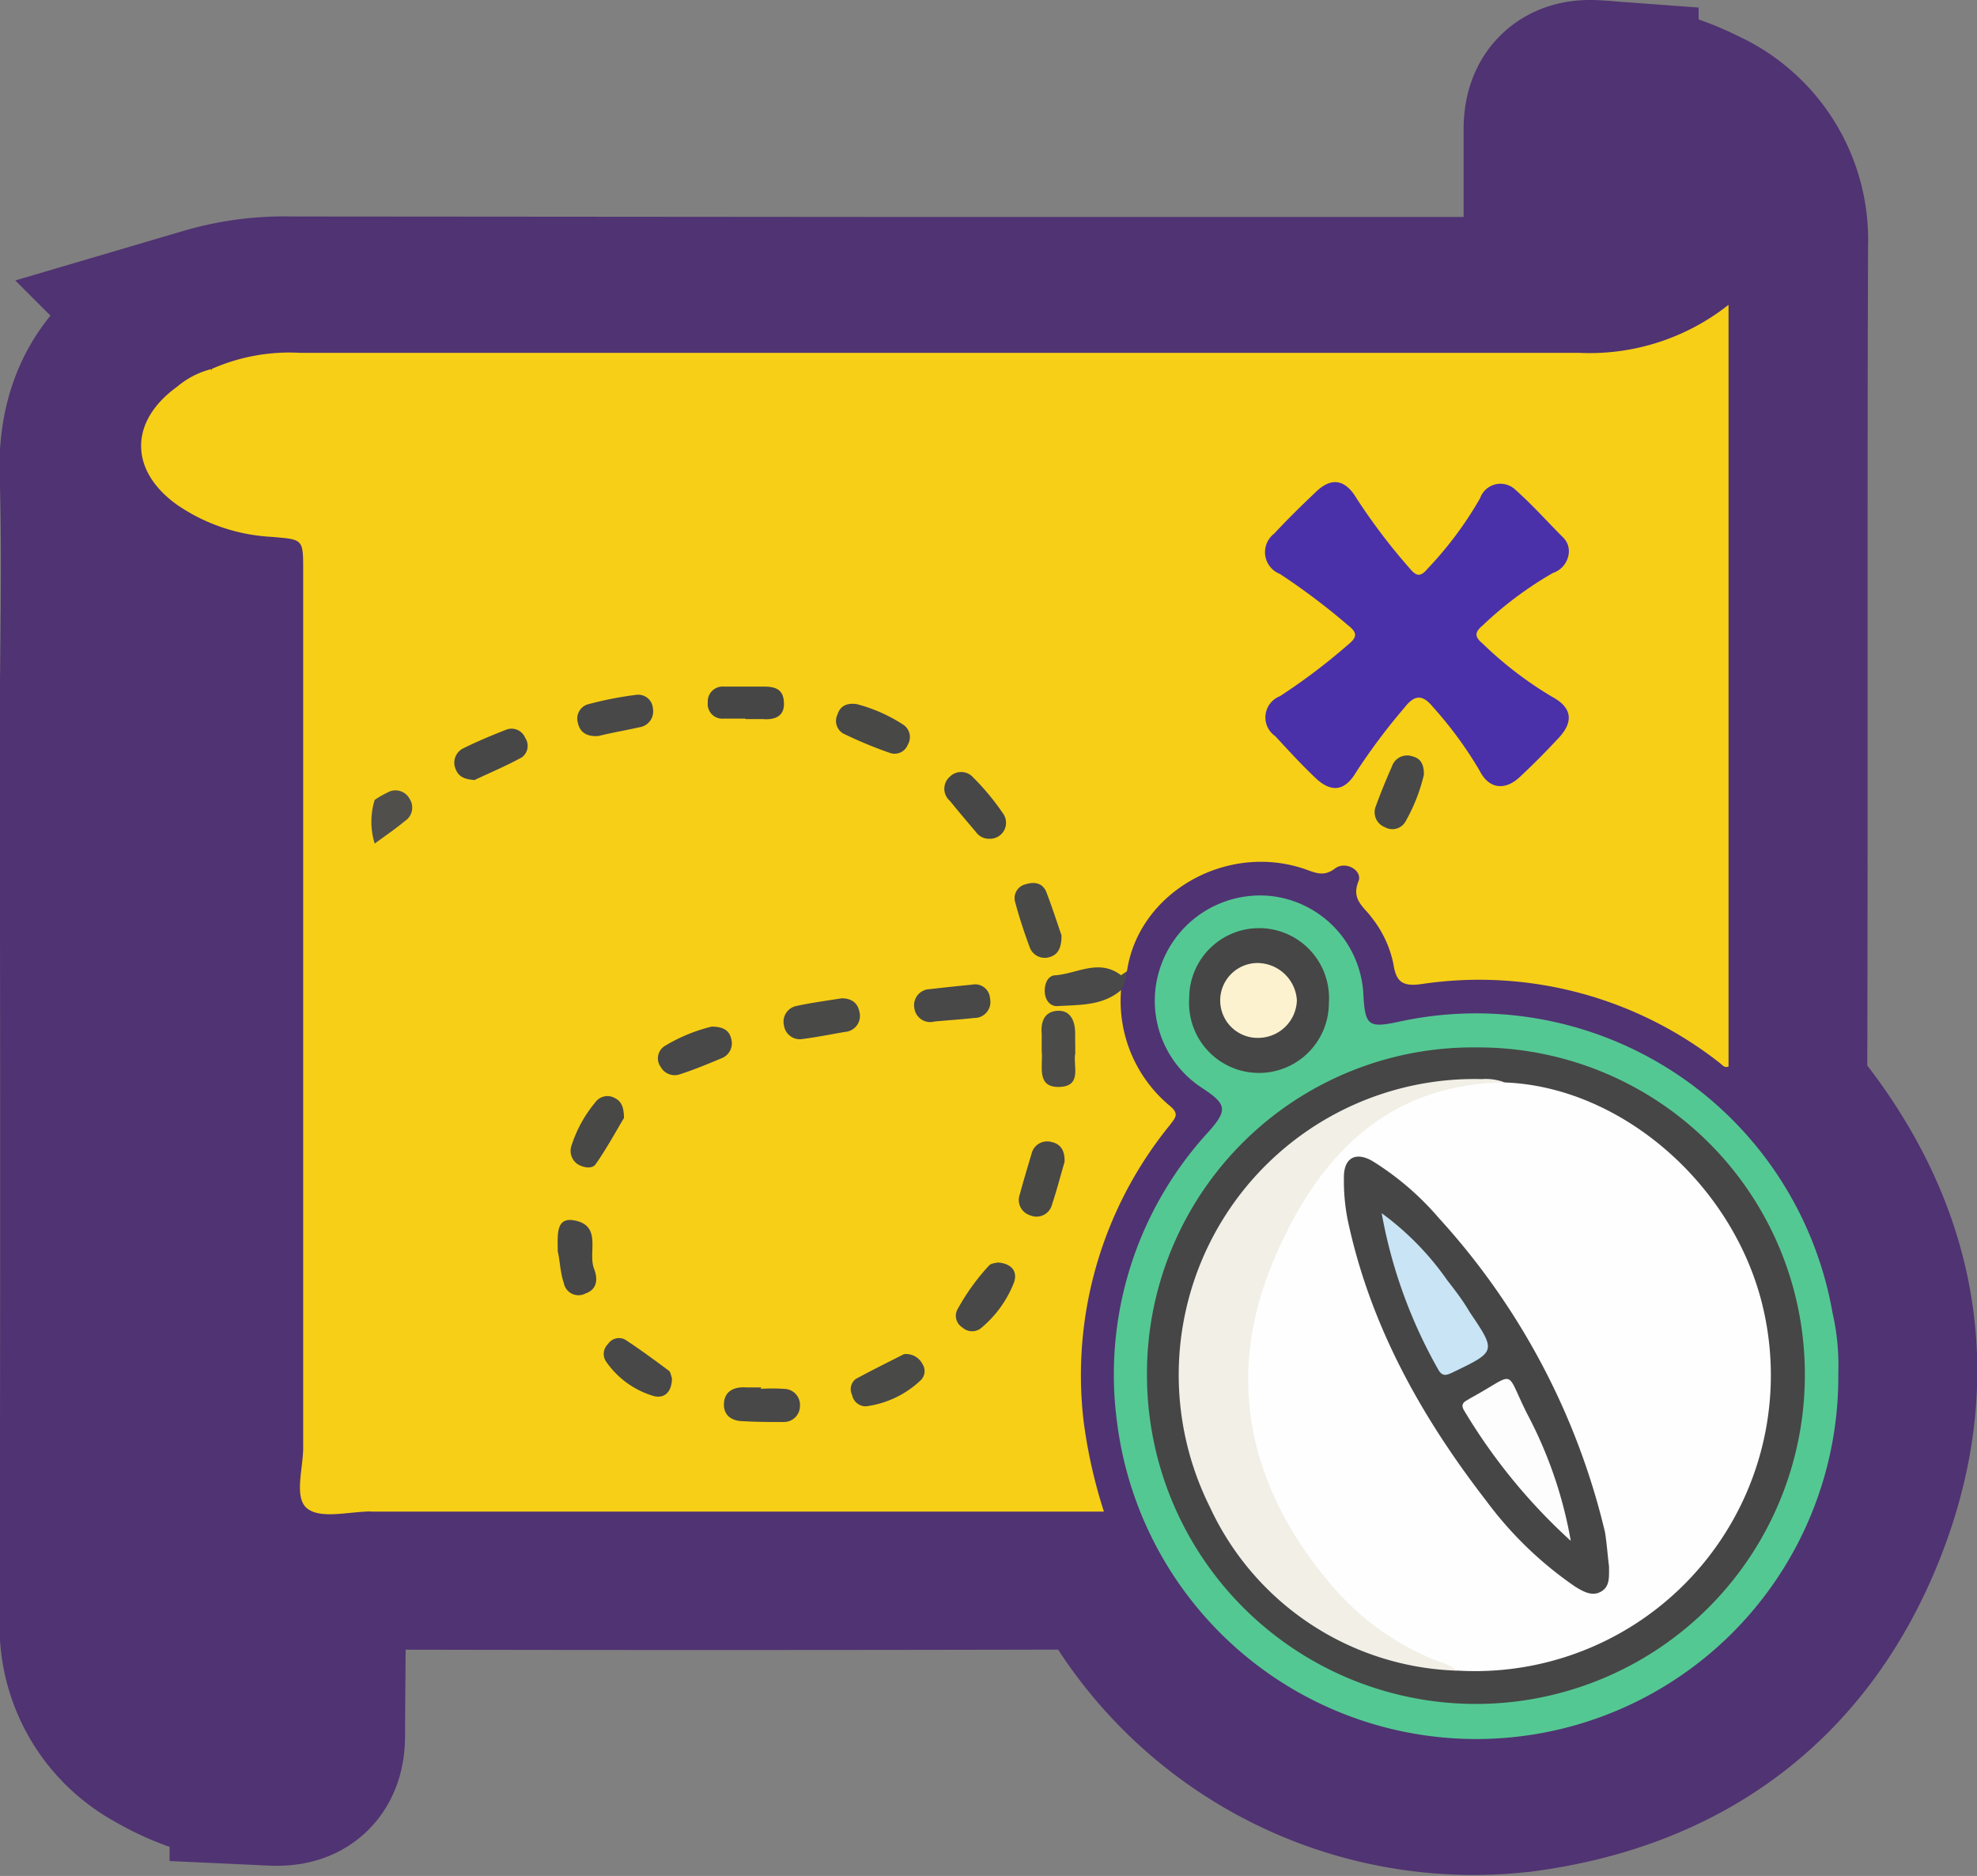 <svg xmlns="http://www.w3.org/2000/svg" viewBox="0 0 123.57 117.24"><rect x="0" y="0" width="123.57" height="117.24" fill="#808080" stroke="none"/><defs><style>.cls-1{fill:#503372;stroke:#503372;stroke-miterlimit:10;stroke-width:13px;}.cls-2{fill:#f7cf16;}.cls-3{fill:#54c893;}.cls-4{fill:#494949;}.cls-5{fill:#4b31a9;}.cls-6{fill:#494948;}.cls-7{fill:#484848;}.cls-8{fill:#4b4b4a;}.cls-9{fill:#484747;}.cls-10{fill:#484847;}.cls-11{fill:#494848;}.cls-12{fill:#474747;}.cls-13{fill:#464646;}.cls-14{fill:#504f4c;}.cls-15{fill:#fefefe;}.cls-16{fill:#f1efe6;}.cls-17{fill:#fcf2d0;}.cls-18{fill:#c8e4f5;}.cls-19{fill:#fdfdfd;}</style></defs><title>treasure</title><g id="Layer_2" data-name="Layer 2"><g id="Layer_1-2" data-name="Layer 1"><path class="cls-1" d="M56.57,20.06H96.28c1.69,0,1.7,0,1.7-1.75,0-3.4,0-6.8,0-10.19,0-1.23.47-1.7,1.69-1.61a15.27,15.27,0,0,1,6.17,1.61,7.54,7.54,0,0,1,4.42,7.19c-.06,17.3,0,34.61-.05,51.91a4.45,4.45,0,0,0,1.09,3c6,7.61,7.44,16.07,3.83,25s-10.55,14-20.08,15.28A24.48,24.48,0,0,1,70.59,97.88a2.09,2.09,0,0,0-2.15-1.29q-24.08.06-48.16,0c-1.19,0-1.49.29-1.46,1.47.09,3.44,0,6.89,0,10.33,0,1.27-.42,1.77-1.72,1.71a14.06,14.06,0,0,1-6.75-1.93,7.46,7.46,0,0,1-3.87-6.86q.06-27.43,0-54.87c0-5.59.17-11.19,0-16.77-.21-5.4,3-7.75,6.81-9a15.84,15.84,0,0,1,4.9-.64Z"/><path class="cls-2" d="M70.07,61.88a8.52,8.52,0,0,0,3.07,7.25c.61.51.28.76,0,1.16a24.75,24.75,0,0,0-5.41,18.53A31.58,31.58,0,0,0,69,94.47c-.38,0-.68,0-1,0H24c-.27,0-.53,0-.8,0a2.22,2.22,0,0,1-.55-1.86q0-19,0-38A4.32,4.32,0,0,1,22.85,53c.36-.83,1.16-1.2,1.8-1.74.31-.26.66-.55.46-1s-.6-.29-.95-.23-.79.19-1.14-.15a3.59,3.59,0,0,1-.37-2.2c0-5.26,0-10.52,0-15.78,0-2.11,0-2.1-2-2.46a11,11,0,0,1-6.24-3.1c-.83-.87-1.78-1.84-1.16-3.29a12,12,0,0,1,5.48-1q40,0,79.93,0a14,14,0,0,0,9.38-3v47.6c-.25.12-.39-.1-.55-.22a24.34,24.34,0,0,0-18.64-4.93c-1.2.17-1.59-.14-1.76-1.27a6.88,6.88,0,0,0-1.35-2.88c-.48-.67-1.3-1.12-.83-2.27.27-.67-.8-1.31-1.47-.8s-1.17.29-1.81.06c-4.9-1.73-10.43,1.4-11.18,6.3-.25.57-.71.4-1.14.31a6.24,6.24,0,0,0-2.62.25c-.34.08-.72.23-.69.68s.48.46.81.48A7.48,7.48,0,0,0,69,62C69.32,61.95,69.65,61.61,70.07,61.88Z"/><path class="cls-2" d="M13.19,23.07c.54,3.14,3,4.38,5.54,5.41a7.85,7.85,0,0,0,2.73.57c1.18,0,1.76.46,1.74,1.86-.09,5.85,0,11.7,0,17.54,0,.52-.17,1.08.28,1.53a4.87,4.87,0,0,1,0,2.73,2.46,2.46,0,0,0-.26,1.42q0,20.16,0,40.33c-1.38,0-3.13.49-4-.17s-.27-2.5-.27-3.82q0-27.4,0-54.81c0-2,0-1.94-2-2.11a11.49,11.49,0,0,1-5.88-2c-3-2.14-3-5.22,0-7.38A5.34,5.34,0,0,1,13.19,23.07Z"/><path class="cls-3" d="M114.9,85.8a22.63,22.63,0,0,1-45.08,3.09,22.39,22.39,0,0,1,5.74-18.18c1.16-1.32,1.13-1.69-.37-2.68a6.5,6.5,0,0,1-2.6-7.76A6.58,6.58,0,0,1,79.46,56a6.51,6.51,0,0,1,5.76,6.25c.11,1.82.33,2,2.1,1.63a22.61,22.61,0,0,1,27.22,18.17A14.52,14.52,0,0,1,114.9,85.8Z"/><path class="cls-4" d="M70.07,61.88c-1.17,1-2.63.91-4,1-.47,0-.76-.41-.77-.93s.22-1,.69-1c1.35-.11,2.71-1.05,4.08,0,0,0,.2-.14.31-.21A2.1,2.1,0,0,1,70.07,61.88Z"/><path class="cls-5" d="M98.06,34.5a1.46,1.46,0,0,1-1,1.31,22.81,22.81,0,0,0-4.39,3.28c-.5.42-.52.7,0,1.13A23.34,23.34,0,0,0,97,43.54c1.24.66,1.39,1.54.43,2.57-.79.85-1.61,1.68-2.46,2.47s-1.87.79-2.48-.4a24.34,24.34,0,0,0-2.93-4c-.67-.82-1.17-.74-1.78.05a38.28,38.28,0,0,0-3,4c-.72,1.23-1.57,1.34-2.59.36S80.53,46.89,79.7,46A1.42,1.42,0,0,1,80,43.51a38,38,0,0,0,4.27-3.23c.55-.45.59-.73,0-1.19A41.88,41.88,0,0,0,80,35.87a1.46,1.46,0,0,1-.36-2.52c.82-.88,1.68-1.73,2.56-2.56,1-1,1.88-.85,2.6.37a37.5,37.5,0,0,0,3.32,4.37c.43.52.68.52,1.12,0a22.89,22.89,0,0,0,3.27-4.39,1.35,1.35,0,0,1,2.21-.53c1.07.95,2,2,3,3A1.2,1.2,0,0,1,98.06,34.5Z"/><path class="cls-6" d="M66.35,58.46c0,.86-.27,1.24-.8,1.37a1,1,0,0,1-1.19-.63c-.34-.92-.65-1.85-.9-2.79a.89.89,0,0,1,.66-1.15c.5-.15,1-.11,1.26.44C65.77,56.7,66.09,57.72,66.35,58.46Z"/><path class="cls-6" d="M56.5,84.63a1.15,1.15,0,0,1,1.16.62.8.8,0,0,1-.1,1,6.12,6.12,0,0,1-3.43,1.64.87.87,0,0,1-.87-.71.8.8,0,0,1,.23-1C54.52,85.62,55.6,85.09,56.5,84.63Z"/><path class="cls-7" d="M37.4,46c-.77.05-1.17-.26-1.29-.86a.93.93,0,0,1,.7-1.14,22,22,0,0,1,3-.58.92.92,0,0,1,1,.86,1,1,0,0,1-.7,1.14C39.19,45.63,38.23,45.79,37.4,46Z"/><path class="cls-8" d="M67.21,65.83c-.17.71.48,2.06-1,2.1s-1-1.36-1.1-2.24c0-.35,0-.71,0-1.07-.07-.77.17-1.41,1-1.45s1.11.69,1.09,1.47C67.2,65,67.21,65.36,67.21,65.83Z"/><path class="cls-7" d="M58.41,63.84A1,1,0,0,1,57.15,63a1,1,0,0,1,.95-1.18c.88-.1,1.77-.2,2.65-.28a.93.93,0,0,1,1.13.86,1,1,0,0,1-1,1.22C60.1,63.71,59.25,63.76,58.41,63.84Z"/><path class="cls-7" d="M44.48,64.16c.67,0,1.09.2,1.22.75a1,1,0,0,1-.56,1.21c-.86.36-1.72.72-2.59,1a1,1,0,0,1-1.26-.45.91.91,0,0,1,.26-1.3A10.45,10.45,0,0,1,44.48,64.16Z"/><path class="cls-7" d="M62.37,78.9c.89.07,1.25.59,1,1.27a7,7,0,0,1-2,2.79.9.9,0,0,1-1.22,0,.86.86,0,0,1-.34-1.06,13.69,13.69,0,0,1,2-2.8C61.95,78.94,62.23,78.94,62.37,78.9Z"/><path class="cls-9" d="M29.66,48.75c-.64-.05-1-.2-1.19-.71a1,1,0,0,1,.46-1.26c.87-.43,1.77-.81,2.67-1.16a.92.92,0,0,1,1.23.5.89.89,0,0,1-.21,1.21C31.62,47.88,30.56,48.32,29.66,48.75Z"/><path class="cls-7" d="M89,48.41a11,11,0,0,1-1.15,2.93.94.94,0,0,1-1.28.36A1,1,0,0,1,86,50.37c.3-.83.64-1.65,1-2.47a1,1,0,0,1,1.28-.63C88.86,47.41,89,47.85,89,48.41Z"/><path class="cls-10" d="M39,69.87c-.48.8-1.07,1.89-1.77,2.89-.21.3-.75.23-1.12,0a1,1,0,0,1-.38-1.19,8.06,8.06,0,0,1,1.48-2.68.93.93,0,0,1,1.21-.27C38.77,68.79,39,69.09,39,69.87Z"/><path class="cls-10" d="M66.54,72.61c-.25.85-.48,1.76-.78,2.65a1,1,0,0,1-1.38.69,1,1,0,0,1-.64-1.3c.23-.86.49-1.71.74-2.56a1,1,0,0,1,1.24-.72C66.33,71.5,66.56,71.95,66.54,72.61Z"/><path class="cls-11" d="M42,86.12c0,.89-.49,1.33-1.2,1.11a5.5,5.5,0,0,1-2.94-2.17A.85.85,0,0,1,38,84a.82.82,0,0,1,1.07-.28c.92.6,1.82,1.26,2.7,1.92C41.92,85.71,41.94,86,42,86.12Z"/><path class="cls-7" d="M47.53,86.8a10.58,10.58,0,0,1,1.47,0,1,1,0,0,1,1,1.07,1,1,0,0,1-1,1c-.84,0-1.69,0-2.53-.05-.68,0-1.26-.32-1.22-1.11s.66-1.06,1.42-1c.31,0,.62,0,.93,0Z"/><path class="cls-6" d="M52.6,62.39c.53,0,1,.21,1.12.86a1,1,0,0,1-.9,1.24c-.88.15-1.76.33-2.64.44A1,1,0,0,1,49,64.08a1,1,0,0,1,.78-1.21C50.69,62.67,51.62,62.55,52.6,62.39Z"/><path class="cls-10" d="M53.53,44a9.87,9.87,0,0,1,2.88,1.26.93.93,0,0,1,.33,1.28.88.88,0,0,1-1.1.52,26.54,26.54,0,0,1-2.94-1.22.91.91,0,0,1-.36-1.17C52.52,44.07,53,43.93,53.53,44Z"/><path class="cls-12" d="M34.86,78.21c0-1.08-.14-2.21,1.13-1.92,1.63.37.75,2,1.14,3,.23.59.24,1.28-.54,1.55a.93.93,0,0,1-1.35-.66C35,79.48,35,78.73,34.86,78.21Z"/><path class="cls-12" d="M61.85,52.42A1,1,0,0,1,61,52c-.54-.64-1.09-1.28-1.62-1.94a1,1,0,0,1,0-1.53,1,1,0,0,1,1.44.05,15.42,15.42,0,0,1,1.86,2.24A1,1,0,0,1,61.85,52.42Z"/><path class="cls-13" d="M46.58,44.91H45.24a.91.91,0,0,1-1-1,.93.93,0,0,1,1-1c.85,0,1.7,0,2.54,0S49,43.2,49,44s-.62,1-1.33.94c-.35,0-.71,0-1.07,0Z"/><path class="cls-14" d="M23.42,52.72a4.6,4.6,0,0,1,0-2.73,6.34,6.34,0,0,1,.8-.46,1,1,0,0,1,1.38.39,1,1,0,0,1-.29,1.39C24.71,51.81,24.06,52.25,23.42,52.72Z"/><path class="cls-13" d="M92.3,65.46a20.42,20.42,0,0,1,20.51,20.4A20.56,20.56,0,1,1,71.69,86,20.38,20.38,0,0,1,92.3,65.46Z"/><path class="cls-13" d="M74.33,62.39a4.37,4.37,0,1,1,8.73.28,4.37,4.37,0,1,1-8.73-.28Z"/><path class="cls-5" d="M94.23,46.36c-.44-.07-.55-.4-.72-.64a30.92,30.92,0,0,0-3.45-4.09c-1.12-1.13-1.82-1.11-2.87.14s-2.26,2.76-3.4,4.14c-.18.22-.32.7-.68.44a4.5,4.5,0,0,1-1.21-1.22c-.22-.35.29-.45.51-.63,1.35-1.1,2.73-2.16,4.05-3.29s1.26-1.91,0-3-2.69-2.21-4-3.32c-.24-.2-.82-.33-.55-.75A3.54,3.54,0,0,1,83.14,33c.39-.21.52.36.73.61C85,35,86.11,36.38,87.28,37.72c.94,1.08,1.71,1.07,2.71.08a32.08,32.08,0,0,0,3.48-4.06c.18-.25.3-.8.75-.55a2.25,2.25,0,0,1,.93.93c.21.45-.36.52-.6.71a44.11,44.11,0,0,0-4.17,3.56,1.53,1.53,0,0,0,0,2.52,35.63,35.63,0,0,0,4.37,3.74c.22.16.71.27.46.67A7.05,7.05,0,0,1,94.23,46.36Z"/><path class="cls-15" d="M94.06,67.65c7.12.27,14,6.11,16,13.53A18.49,18.49,0,0,1,91,104.4c-4.82-1.09-8.09-4.21-10.5-8.29a19.75,19.75,0,0,1,5.95-26.64A9.91,9.91,0,0,1,94.06,67.65Z"/><path class="cls-16" d="M94.06,67.65c-7.57.09-11.8,4.87-14.43,11.06-3.19,7.5-1.5,14.53,3.81,20.61A16.75,16.75,0,0,0,90,103.87a2.82,2.82,0,0,1,1.06.54A17.64,17.64,0,0,1,75.62,94.18a18.49,18.49,0,0,1,17-26.74A3.32,3.32,0,0,1,94.06,67.65Z"/><path class="cls-17" d="M78.72,60.19a2.48,2.48,0,0,1,2.34,2.32,2.42,2.42,0,0,1-2.3,2.35,2.34,2.34,0,1,1,0-4.67Z"/><path class="cls-13" d="M100.57,97.89c0,.68.06,1.26-.5,1.58s-1.1,0-1.6-.3a23.25,23.25,0,0,1-5.57-5.37c-4.08-5.27-7.28-11-8.67-17.59A12.6,12.6,0,0,1,84,73.56c0-1.2.74-1.6,1.78-1a17.8,17.8,0,0,1,4.15,3.56,44.27,44.27,0,0,1,10.39,19.64C100.44,96.53,100.49,97.29,100.57,97.89Z"/><path class="cls-18" d="M86.36,75.82A17.79,17.79,0,0,1,90.45,80c.49.63,1,1.29,1.41,2,1.67,2.47,1.66,2.46-1.06,3.77-.45.22-.68.25-.94-.24A30.81,30.81,0,0,1,86.36,75.82Z"/><path class="cls-19" d="M98.18,96.3a35.88,35.88,0,0,1-6.65-8.12c-.18-.28-.17-.48.13-.65l.23-.14c3-1.63,2.11-1.9,3.58,1A26.78,26.78,0,0,1,98.18,96.3Z"/></g></g></svg>